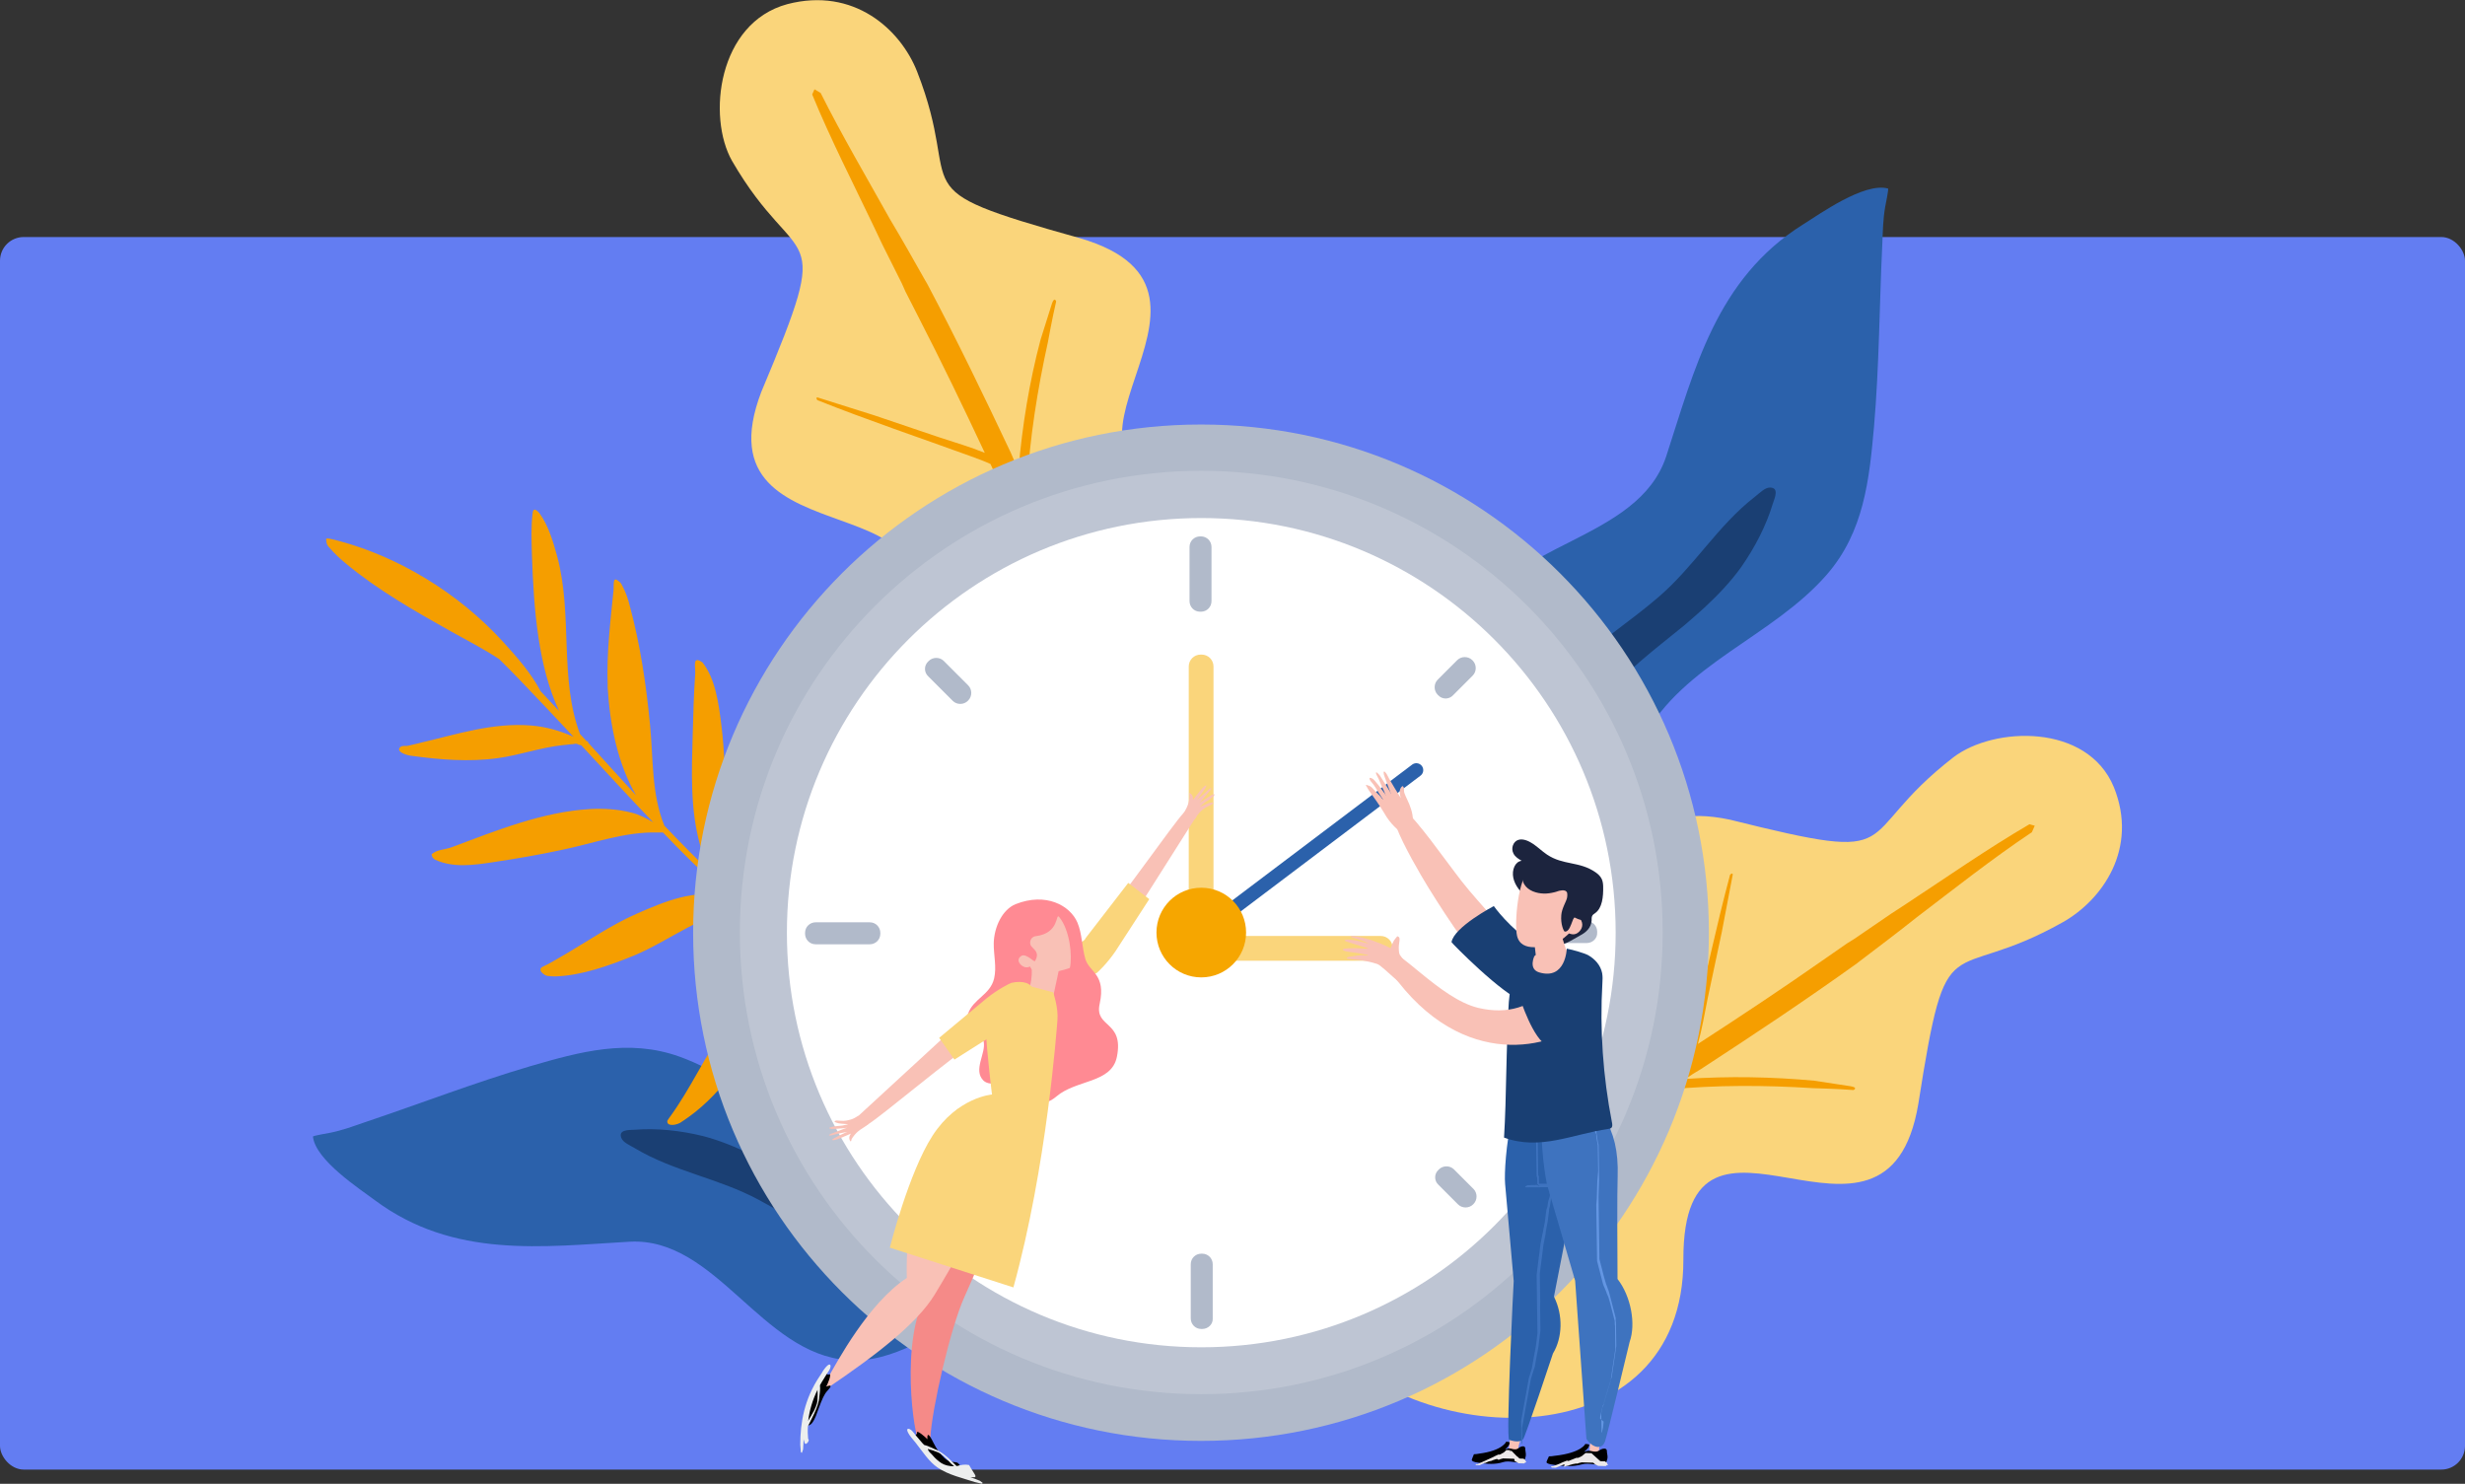 <svg width="520" height="313" viewBox="0 0 520 313" fill="none" xmlns="http://www.w3.org/2000/svg">
<rect x="0" y="0" width="520" height="313" fill="#333333" stroke="none"/>
<rect y="50" width="520" height="260" rx="5" fill="#637DF2"/>
<g clip-path="url(#clip0)">
<path fill-rule="evenodd" clip-rule="evenodd" d="M315.792 206.372C277.337 189.992 244.185 241.557 279.288 282.34C299.953 306.415 355.224 307.533 355.114 265.713C355.004 223.893 398.027 272.565 404.683 232.828C410.871 193.401 410.662 208.325 435.178 194.525C443.506 189.822 451.147 179.002 445.924 166.039C440.322 152.506 420.622 153.254 412.115 159.719C389.867 176.943 403.687 182.56 364.983 172.916C326.567 164.724 354.626 223.323 315.792 206.372Z" fill="#FAD57B"/>
<path fill-rule="evenodd" clip-rule="evenodd" d="M355.544 227.594C356.628 226.841 357.645 226.191 358.831 225.506C369.911 218.284 380.889 210.994 391.761 203.192L392.37 202.713C396.128 199.907 401.24 195.939 401.24 195.939L404.287 193.544C412.243 187.487 420.232 181.158 428.634 175.545L429.237 174.178C428.862 174.076 428.487 173.974 428.111 173.872C419.263 179.042 410.829 184.928 402.257 190.575L398.902 192.766C396.26 194.545 393.787 196.29 391.145 198.07L389.653 198.994C388.027 200.124 386.402 201.253 384.776 202.382C376.037 208.508 367.16 214.394 358.18 220.213C359.043 217.104 359.597 213.79 360.255 210.545C361.242 205.899 362.23 201.252 363.218 196.606C363.218 196.606 364.529 189.671 365.513 184.581C365.513 184.581 365.645 183.932 364.968 184.513C362.018 195.515 359.748 206.379 357.106 217.585C356.775 218.985 356.445 220.386 356.012 221.719C337.579 233.63 319.106 244.926 300.641 257.11C300.336 257.35 300.031 257.589 299.691 257.658C299.922 256.633 300.153 255.608 300.384 254.583L300.416 254.31C302.208 243.276 302.092 232.006 303.817 221.074L303.093 219.709C303.093 219.709 302.313 220.222 302.009 220.462C300.011 231.36 299.752 242.528 297.924 253.391C297.924 253.391 297.671 256.021 297.081 259.164C281.155 269.501 265.126 279.769 248.925 289.628L243.236 293.802C242.46 294.76 242.46 294.76 241.581 295.649L240.747 298.041C240.747 298.041 242.485 298.312 243.303 298.413C243.303 298.413 244.56 298.07 246.09 297.76C248.396 296.493 251.619 294.952 251.619 294.952C270.633 283.279 289.439 271.026 308.142 258.705C312.244 260.988 316.548 262.962 320.749 264.869L325.531 267.014C326.794 267.559 328.433 268.206 328.433 268.206C328.911 268.376 329.389 268.546 329.867 268.716C330.925 269.124 331.984 269.533 333.042 269.941C334.578 270.519 335.364 270.894 335.364 270.894L336.281 270.62C336.281 270.62 336.105 269.766 335.422 269.46C332.824 268.029 329.168 266.189 329.168 266.189C327.801 265.577 326.23 264.827 326.23 264.827C320.698 262.479 315.031 260.335 309.531 257.713C323.625 248.369 337.89 238.991 352.02 229.819C362.09 228.848 372.372 228.902 382.419 229.537C382.419 229.537 387.493 229.667 391.002 229.935C391.002 229.935 392.053 229.456 390.485 229.15C387.281 228.643 382.714 227.966 382.714 227.966C373.959 227.158 364.8 226.966 355.544 227.594Z" fill="#F59E00"/>
<path fill-rule="evenodd" clip-rule="evenodd" d="M187.08 135.967C164.444 172.459 211.87 211.879 258.856 181.699C286.585 163.939 296.266 108.773 253.631 103.815C210.996 98.856 267.246 61.708 227.779 50.233C188.556 39.263 203.733 41.28 193.458 15.078C189.952 6.176 180.107 -2.781 166.09 0.874C151.432 4.839 149.15 24.641 154.424 33.937C168.538 58.284 176.398 45.137 160.588 82.694C146.303 120.138 210.6 99.671 187.08 135.967Z" fill="#FAD57B"/>
<path fill-rule="evenodd" clip-rule="evenodd" d="M214.857 99.055C214.257 97.879 213.751 96.783 213.237 95.513C207.591 83.55 201.859 71.681 195.59 59.857L195.196 59.189C192.918 55.088 189.664 49.491 189.664 49.491L187.694 46.152C182.744 37.282 177.623 28.601 173.117 19.607L171.818 18.838C171.656 19.201 171.494 19.564 171.332 19.927C175.232 29.408 179.926 38.562 184.355 47.824L186.069 51.446C187.474 54.306 188.87 56.992 190.275 59.852L190.986 61.457C191.886 63.221 192.785 64.984 193.685 66.748C198.576 76.236 203.202 85.832 207.743 95.523C204.708 94.283 201.417 93.326 198.212 92.275C193.63 90.724 189.048 89.173 184.467 87.622C184.467 87.622 177.603 85.469 172.568 83.867C172.568 83.867 171.927 83.657 172.415 84.404C183.169 88.69 193.888 92.278 204.899 96.28C206.275 96.78 207.651 97.28 208.942 97.875C218.23 117.765 226.885 137.619 236.447 157.574C236.644 157.908 236.841 158.242 236.858 158.59C235.849 158.235 234.841 157.88 233.832 157.525L233.559 157.459C222.592 154.329 211.09 153.079 200.217 150.028L198.714 150.588C198.714 150.588 199.117 151.43 199.314 151.764C210.11 155.084 221.45 156.697 232.237 159.842C232.237 159.842 234.878 160.414 237.99 161.385C246.137 178.306 254.123 195.59 261.664 212.997L265.039 219.196C265.894 220.089 265.894 220.089 266.665 221.076L268.973 222.2C268.973 222.2 269.518 220.494 269.747 219.688C269.747 219.688 269.592 218.388 269.513 216.82C268.578 214.359 267.506 210.947 267.506 210.947C258.551 190.505 248.972 170.201 239.308 149.992C242.268 146.164 244.945 142.096 247.538 138.123L250.463 133.598C251.213 132.399 252.125 130.837 252.125 130.837C252.372 130.38 252.62 129.922 252.867 129.465C253.447 128.455 254.026 127.445 254.606 126.436C255.433 124.969 255.936 124.228 255.936 124.228L255.798 123.277C255.798 123.277 254.901 123.35 254.483 123.996C252.624 126.422 250.184 129.858 250.184 129.858C249.349 131.151 248.342 132.633 248.342 132.633C245.094 137.885 242.033 143.296 238.511 148.482C231.169 133.245 223.818 117.834 216.655 102.583C217.223 92.388 218.868 82.106 221.068 72.128C221.068 72.128 221.984 67.067 222.8 63.588C222.8 63.588 222.474 62.477 221.92 64.01C220.907 67.154 219.512 71.642 219.512 71.642C217.165 80.495 215.648 89.717 214.857 99.055Z" fill="#F59E00"/>
<path fill-rule="evenodd" clip-rule="evenodd" d="M312.305 222.546C341.581 209.662 334.599 177.861 346.704 155.621C355.13 140.013 373.919 134.364 385.383 121.197C393.211 112.189 394.338 101.157 395.339 89.902C396.432 77.14 396.463 64.356 397.077 51.542C397.183 48.914 397.226 46.263 397.686 43.643C397.725 43.361 398.49 39.782 398.282 39.767C393.252 38.396 383.783 45.222 380.382 47.331C362.011 58.816 357.444 78.045 351.496 96.251C345.546 114.278 318.008 114.215 309.865 131.463C305.475 140.626 309.011 151.241 308.791 161.055C308.633 167.811 305.095 173.9 305.061 180.7C305.087 186.988 307.985 193.053 309.031 199.288C310.384 207.647 309.317 215.621 308.961 223.787" fill="#2B61AB"/>
<path fill-rule="evenodd" clip-rule="evenodd" d="M310.346 222.801C310.66 223.091 310.828 223.209 311.393 223.588C311.497 223.506 311.683 223.395 311.787 223.313C312.284 222.956 312.989 222.436 312.989 222.436C312.989 222.436 313.49 222.614 314.11 221.946C317.974 217.75 321.693 213.562 324.03 208.349L324.05 208.297C326.665 201.288 327.339 193.767 327.888 186.38C327.888 186.38 327.998 184.286 328.069 182.653C328.084 181.889 328.142 181.198 328.157 180.433C328.738 168.792 330.943 157.017 338.247 147.527C342.807 141.563 349.21 136.906 355.214 131.989C355.214 131.989 357.678 129.902 359.582 128.149C362.395 125.535 365.062 122.75 367.268 119.683C370.196 115.51 372.599 110.854 373.981 106.251C373.981 106.251 373.94 106.355 374.002 106.199C374.45 104.877 375.311 102.872 373.394 102.843C372.331 102.821 371.236 103.972 370.2 104.79C362.288 110.925 357.394 119.553 349.672 126.112C344.082 130.88 337.864 135.069 332.232 139.763C322.481 147.852 315.376 159.013 315.137 171.782C314.922 182.309 318.085 193.147 317.788 203.704C317.727 206.763 317.396 209.963 316.502 212.962L316.481 213.014C314.798 216.385 312.404 219.385 309.465 221.955L309.99 222.616C310.199 222.631 310.303 222.727 310.346 222.801Z" fill="#1A3F73"/>
<path fill-rule="evenodd" clip-rule="evenodd" d="M259.503 252.944C237.76 231.235 211.756 248.581 187.64 245.505C170.74 243.409 159.128 228.562 143.35 222.895C132.56 219.03 122.3 221.871 111.885 224.902C100.09 228.376 88.645 232.809 76.971 236.73C74.584 237.553 72.198 238.439 69.694 238.942C69.428 239.005 65.96 239.568 66.019 239.76C66.549 244.741 75.96 250.835 79.034 253.143C95.718 265.58 114.51 262.958 132.869 261.93C151.069 260.966 160.626 285.638 178.895 286.908C188.622 287.641 196.881 280.772 205.735 277.545C211.833 275.329 218.514 276.372 224.607 274.029C230.222 271.812 234.634 267.102 239.846 263.99C246.849 259.863 254.352 258.035 261.781 255.505" fill="#2B61AB"/>
<path fill-rule="evenodd" clip-rule="evenodd" d="M260.358 254.607C260.507 254.224 260.554 254.033 260.696 253.395C260.586 253.331 260.422 253.203 260.312 253.139C259.82 252.818 259.109 252.369 259.109 252.369C259.109 252.369 259.093 251.858 258.279 251.536C253.177 249.541 248.133 247.674 242.656 247.402L242.602 247.401C235.421 247.506 228.459 249.527 221.661 251.613C221.661 251.613 219.75 252.245 218.265 252.751C217.575 253.004 216.938 253.194 216.249 253.447C205.635 256.988 194.334 259.123 183.296 255.897C176.371 253.896 169.971 249.79 163.478 246.131C163.478 246.131 160.751 244.654 158.519 243.562C155.199 241.956 151.777 240.54 148.264 239.636C143.51 238.472 138.507 237.945 133.907 238.314C133.907 238.314 134.014 238.314 133.854 238.314C132.515 238.373 130.422 238.303 131.065 240.028C131.416 240.987 132.828 241.566 133.92 242.208C142.169 247.149 151.595 248.52 160.156 253.143C166.371 256.482 172.289 260.586 178.453 263.989C189.091 269.895 201.553 272.361 213.056 268.12C222.546 264.638 231.135 258.026 240.68 254.609C243.437 253.596 246.414 252.776 249.409 252.53L249.463 252.53C253.065 252.861 256.584 253.957 259.909 255.691L260.316 254.99C260.258 254.862 260.308 254.735 260.358 254.607Z" fill="#1A3F73"/>
<path d="M173.495 203.064C182.628 208.843 192.459 212.901 202.403 214.364L202.789 214.505C204.612 215.459 203.389 215.11 203.389 215.11C202.937 215.203 202.539 215.333 202.539 215.333C192.583 214.141 182.884 210.093 173.632 204.353L173.592 204.526L173.047 204.276C172.953 204.094 172.859 203.911 172.846 203.862C172.26 203.465 171.688 203.118 171.102 202.722C167.681 205.113 165.447 209.464 163.173 213.189C158.042 221.681 152.791 230.212 145.365 235.557C144.609 236.122 143.429 236.879 143.429 236.879C142.248 237.476 140.574 237.54 140.783 236.405L141.18 235.797C141.246 235.722 141.312 235.647 141.339 235.585C145.654 229.651 148.716 222.791 153.044 216.586C156.802 211.153 161.319 206.433 166.706 203.457C167.767 202.899 168.882 202.377 169.997 202.014C165.523 198.988 161.168 195.604 156.919 191.972L156.852 192.047C156.494 192.163 156.48 192.114 156.308 192.117C148.309 192.369 141.536 198.355 133.626 201.617C128.277 203.781 122.662 205.765 117.294 205.962C116.523 205.999 115.353 205.846 115.353 205.846C115.247 205.774 115.154 205.751 115.007 205.692C114.954 205.656 114.861 205.633 114.794 205.548C114.741 205.512 114.688 205.476 114.634 205.44C114.088 205.031 113.488 204.266 114.749 203.803C115.532 203.495 117.801 202.118 119.711 201.018C124.487 198.187 129.168 195.013 134.238 192.78C140.236 190.138 146.58 187.491 152.964 189.097C153.296 189.202 153.668 189.295 154.001 189.4C150.084 185.873 146.299 182.197 142.634 178.482C141.675 177.514 140.755 176.533 139.848 175.601C139.769 175.626 140.154 175.608 138.679 175.607C131.862 175.422 125.331 177.863 118.478 179.289C113.644 180.326 108.797 181.154 103.922 181.885C99.884 182.503 95.62 183.088 91.855 181.378C91.509 181.224 91.228 180.835 91.228 180.835C91.027 180.101 90.868 180.312 91.452 179.91C92.393 179.23 93.908 179.218 95.288 178.717C104.885 175.119 114.535 171.239 124.526 170.66C127.436 170.514 130.346 170.689 133.192 171.417C134.814 171.797 136.292 172.597 137.782 173.446C132.678 168.118 127.665 162.654 122.613 157.204C122.387 157.17 122.201 157.124 122.201 157.124C121.349 156.708 121.323 156.929 121.111 156.945C120.34 156.982 119.211 157.135 119.211 157.135C119.078 157.125 118.919 157.177 118.746 157.18C114.15 157.66 109.65 159.281 105.054 159.921C98.997 160.769 92.697 160.255 86.608 159.407C85.478 159.241 83.496 158.498 84.424 157.61C84.874 157.197 85.752 157.392 85.911 157.341C86.934 157.115 87.916 156.903 88.925 156.628C96.468 154.871 103.902 152.403 111.97 153.035C115.027 153.269 118.073 154.093 121 155.435C117.134 151.305 113.269 147.175 109.39 143.155C108.057 141.775 106.671 140.359 105.312 139.041C102.023 136.857 98.55 135.105 95.116 133.181C87.476 128.891 79.716 124.479 72.976 118.884C71.737 117.846 70.711 116.953 69.244 115.243C68.938 114.916 68.856 114.303 68.856 114.303C69.001 113.723 67.79 113.103 71.726 114.17C83.629 117.396 96.433 124.702 106.258 135.534C109.125 138.709 112.004 141.933 114.075 145.846C115.368 147.239 116.648 148.583 117.941 149.976C113.528 140.531 112.603 128.621 112.211 117.071C112.136 114.109 111.994 111.062 112.371 108.167C112.579 106.553 113.913 108.413 113.913 108.413C115.688 110.929 116.64 114.085 117.527 117.317C120.872 129.668 117.934 143.153 122.354 154.835C122.794 155.332 123.273 155.816 123.713 156.313C124.086 156.405 124.245 156.513 124.033 156.529L124.007 156.591C127.419 160.335 130.792 164.092 134.191 167.787C130.332 161.148 128.647 152.951 128.185 144.942C128.185 144.783 128.185 144.783 128.197 144.672C127.925 137.828 128.769 131.102 129.441 124.378C129.517 123.394 129.22 121.517 130.405 122.519C131.098 122.987 131.085 123.258 131.325 123.659C132.034 124.976 132.503 126.37 132.866 127.852C135.029 135.894 136.288 144.123 137.125 152.863C137.836 160.044 137.393 167.44 140.15 174.17C143.442 177.633 146.801 181.021 150.159 184.249C149.705 183.384 148.381 180.614 147.683 178.228C145.575 170.701 145.91 162.594 146.127 155.005C146.247 150.7 146.354 146.346 146.661 142.087C146.737 140.783 146.119 138.69 147.61 139.379L148.182 139.727C150.889 143.113 151.622 148.314 152.221 153.345C153.393 163.149 152.797 172.994 154.287 182.695C154.666 185.185 155.272 187.708 156.328 189.977C160.405 193.612 164.627 196.986 168.942 200.064C168.995 200.1 169.101 200.172 169.155 200.208C165.645 195.323 164.03 188.169 163.4 181.761C162.498 173.096 162.34 164.456 161.756 155.847C161.701 155.012 161.592 153.981 161.592 153.981C161.868 153.091 162.202 153.676 162.429 154.029C162.669 154.431 162.723 154.467 162.723 154.467C164.275 158.388 165.589 162.387 166.731 166.549C169.095 175.326 170.809 184.261 171.686 193.307C172.121 196.632 172.436 199.996 173.495 203.064ZM162.882 154.575C162.869 154.526 162.882 154.575 162.882 154.575V154.575Z" fill="#F59E00"/>
<path d="M360.495 196.748C360.495 255.957 312.532 303.946 253.356 303.946C194.18 303.946 146.217 255.957 146.217 196.748C146.217 137.539 194.18 89.549 253.356 89.549C312.532 89.549 360.495 137.539 360.495 196.748Z" fill="#B1BACA"/>
<g opacity="0.55">
<g opacity="0.55">
<path opacity="0.55" d="M350.749 196.704C350.749 250.509 307.189 294.093 253.414 294.093C199.639 294.093 156.079 250.509 156.079 196.704C156.079 142.899 199.639 99.314 253.414 99.314C307.189 99.314 350.749 142.899 350.749 196.704Z" fill="white"/>
</g>
</g>
<path d="M340.829 196.74C340.829 245.023 301.672 284.202 253.415 284.202C205.159 284.202 166.001 245.023 166.001 196.74C166.001 148.457 205.159 109.278 253.415 109.278C301.672 109.278 340.829 148.398 340.829 196.74Z" fill="white"/>
<path d="M253.596 280.339H253.424C252.137 280.339 251.193 279.309 251.193 278.106V266.686C251.193 265.397 252.223 264.453 253.424 264.453H253.596C254.883 264.453 255.827 265.483 255.827 266.686V278.106C255.913 279.309 254.883 280.339 253.596 280.339ZM196.18 254.32L196.094 254.234C195.236 253.376 195.236 251.916 196.094 251.057L201.243 245.905C202.102 245.046 203.561 245.046 204.419 245.905L204.505 245.991C205.363 246.849 205.363 248.309 204.505 249.168L199.355 254.32C198.497 255.265 197.038 255.265 196.18 254.32ZM303.459 246.763L303.545 246.678C304.403 245.819 305.862 245.819 306.72 246.678L310.84 250.799C311.698 251.658 311.698 253.118 310.84 253.977L310.754 254.062C309.896 254.921 308.437 254.921 307.579 254.062L303.459 249.941C302.515 249.082 302.515 247.622 303.459 246.763ZM183.478 199.191H172.063C170.776 199.191 169.832 198.16 169.832 196.958V196.786C169.832 195.498 170.862 194.554 172.063 194.554H183.478C184.765 194.554 185.709 195.584 185.709 196.786V196.958C185.709 198.246 184.679 199.191 183.478 199.191ZM334.699 198.933H323.284C321.997 198.933 321.053 197.903 321.053 196.701V196.529C321.053 195.241 322.083 194.296 323.284 194.296H334.699C335.986 194.296 336.93 195.327 336.93 196.529V196.701C337.016 197.903 335.986 198.933 334.699 198.933ZM195.837 139.51L195.922 139.425C196.781 138.566 198.24 138.566 199.098 139.425L204.247 144.577C205.105 145.436 205.105 146.895 204.247 147.754L204.161 147.84C203.303 148.699 201.844 148.699 200.986 147.84L195.837 142.688C194.892 141.829 194.892 140.369 195.837 139.51ZM303.373 146.638L303.287 146.552C302.429 145.693 302.429 144.233 303.287 143.375L307.407 139.253C308.265 138.394 309.724 138.394 310.582 139.253L310.668 139.339C311.526 140.197 311.526 141.657 310.668 142.516L306.549 146.638C305.69 147.582 304.231 147.582 303.373 146.638ZM253.338 129.034H253.167C251.879 129.034 250.935 128.004 250.935 126.802V115.381C250.935 114.093 251.965 113.148 253.167 113.148H253.338C254.626 113.148 255.57 114.179 255.57 115.381V126.802C255.57 128.004 254.626 129.034 253.338 129.034Z" fill="#B1BACA"/>
<path d="M253.469 198.052H253.293C251.884 198.052 250.769 196.936 250.769 195.527V140.606C250.769 139.196 251.884 138.08 253.293 138.08H253.469C254.878 138.08 255.993 139.196 255.993 140.606V195.585C255.993 196.936 254.819 198.052 253.469 198.052Z" fill="#FAD57B"/>
<path d="M250.749 200.138V199.962C250.749 198.553 251.864 197.436 253.273 197.436H291.256C292.665 197.436 293.781 198.553 293.781 199.962V200.138C293.781 201.548 292.665 202.664 291.256 202.664H253.273C251.864 202.605 250.749 201.489 250.749 200.138Z" fill="#FAD57B"/>
<path d="M298.78 162.454L253.717 196.475" stroke="#2B61AB" stroke-width="2.92" stroke-miterlimit="10" stroke-linecap="round"/>
<path d="M262.866 196.717C262.866 201.945 258.639 206.174 253.414 206.174C248.19 206.174 243.963 201.945 243.963 196.717C243.963 191.489 248.19 187.26 253.414 187.26C258.639 187.26 262.866 191.489 262.866 196.717Z" fill="#F6A600"/>
<path fill-rule="evenodd" clip-rule="evenodd" d="M249.38 172.371C249.36 172.159 250.192 170.621 250.303 170.439C250.708 169.564 250.798 169.17 250.926 168.301C251.04 167.497 250.798 167.65 250.873 167.321C250.887 167.255 251.15 167.315 251.419 167.652C251.84 168.232 251.574 168.793 251.654 168.742C252.227 168.044 254.146 165.371 254.481 165.723C254.648 165.899 252.472 168.79 252.487 168.724C252.744 168.506 254.269 167.264 254.812 166.697C255.34 166.195 255.472 166.225 255.537 166.24C255.603 166.255 255.478 166.502 255.287 166.735C254.743 167.303 253.185 169.298 252.944 169.45C252.863 169.501 254.842 168.085 255.618 167.709C256.152 167.485 256.576 167.443 255.806 168.097C255.278 168.599 254.648 168.939 254.069 169.36C253.812 169.578 253.379 169.964 253.123 170.182C253.027 170.298 254.433 169.581 254.952 169.423C255.245 169.351 255.537 169.28 255.815 169.274C255.961 169.238 255.886 169.566 255.645 169.719C255.096 170.008 254.349 170.253 253.836 170.689C253.323 171.125 252.744 171.546 252.132 172.72C251.831 173.135 249.38 172.371 249.38 172.371Z" fill="#F9C1B6"/>
<path fill-rule="evenodd" clip-rule="evenodd" d="M232.325 194.177C228.76 197.821 229.657 208.532 237.521 195.647L252.349 172.258C252.349 172.258 252.086 169.017 249.685 171.478C247.318 174.004 235.903 190.48 232.325 194.177Z" fill="#F9C1B6"/>
<path fill-rule="evenodd" clip-rule="evenodd" d="M225.847 199.552C224.404 199.903 229.165 206.544 231.308 205.28C231.602 205.089 233.638 203.142 235.342 200.618L242.44 189.669L238.007 186.239L228.976 197.94C229.014 197.999 228.682 198.84 225.847 199.552Z" fill="#FAD57B"/>
<path fill-rule="evenodd" clip-rule="evenodd" d="M214.279 190.711C211.446 191.835 209.708 195.56 209.633 198.974C209.598 201.467 210.283 203.955 209.711 206.412C208.881 209.889 205.3 210.669 204.212 213.847C203.68 215.382 203.896 217.922 205.363 218.921C205.814 219.228 207.414 219.285 207.508 219.721C208.045 222.191 205.202 225.7 207.469 227.945C208.199 228.648 209.671 228.784 210.515 228.245C210.597 228.176 211.54 227.21 211.551 227.259C212.243 227.564 212.911 229.092 213.472 229.68C215.287 231.617 218.046 233.248 220.677 232.523C221.493 232.294 222.21 231.834 222.86 231.287C227.077 227.681 234.478 228.554 235.612 222.931C237.161 215.241 230.833 216.873 231.98 211.755C233.355 205.471 229.818 205.126 228.967 202.319C228.236 199.842 228.289 196.99 227.294 194.621C225.727 190.956 220.612 188.216 214.279 190.711Z" fill="#FF8A93"/>
<path fill-rule="evenodd" clip-rule="evenodd" d="M210.821 234.107C210.821 234.107 213.653 238.242 213.29 242.525C212.281 254.037 206.381 266.995 203.421 273.64C200.464 280.231 196.557 297.33 196.264 303.294C196.264 303.294 194.889 306.735 193.669 303.7C192.449 300.666 189.669 279.428 196.871 270.964C196.871 270.964 191.615 245.22 203.489 235.241C206.312 232.836 210.821 234.107 210.821 234.107Z" fill="#F58A88"/>
<path fill-rule="evenodd" clip-rule="evenodd" d="M220.1 205.501C217.862 205.583 217.299 203.871 217.299 203.871C217.299 203.871 216.181 204.575 215.121 203.253C214.498 202.398 215.118 201.852 215.491 201.617C216.546 201.07 218.167 203.091 218.353 202.701C219.344 200.986 218.223 200.366 217.6 199.666C217.039 199.045 217.284 197.643 218.465 197.485C223.624 196.851 222.619 192.493 223.43 193.425C225.736 196.223 226.247 201.828 225.693 204.165C225.755 204.243 221.53 205.42 220.1 205.501Z" fill="#F9C1B6"/>
<path fill-rule="evenodd" clip-rule="evenodd" d="M183.221 237.05C183.138 237.246 181.669 238.194 181.485 238.301C180.709 238.873 180.441 239.176 179.912 239.876C179.427 240.526 179.712 240.509 179.489 240.761C179.444 240.812 179.243 240.633 179.169 240.208C179.078 239.498 179.58 239.133 179.485 239.139C178.647 239.476 175.681 240.898 175.557 240.428C175.495 240.193 178.791 238.704 178.746 238.754C178.416 238.822 176.482 239.179 175.734 239.415C175.029 239.601 174.929 239.512 174.878 239.467C174.828 239.423 175.057 239.266 175.336 239.153C176.085 238.917 178.409 237.916 178.694 237.898C178.789 237.893 176.374 238.183 175.512 238.14C174.936 238.08 174.545 237.913 175.534 237.709C176.238 237.523 176.954 237.527 177.664 237.436C177.993 237.368 178.558 237.238 178.888 237.171C179.027 237.114 177.45 237.067 176.919 236.957C176.628 236.879 176.337 236.801 176.091 236.673C175.945 236.634 176.168 236.382 176.453 236.364C177.074 236.374 177.846 236.518 178.506 236.383C179.165 236.247 179.875 236.156 180.975 235.421C181.483 235.151 183.221 237.05 183.221 237.05Z" fill="#F9C1B6"/>
<path fill-rule="evenodd" clip-rule="evenodd" d="M221.04 217.707C220.766 215.395 219.052 210.88 214.613 209.935C212.249 209.453 208.718 223.264 209.885 231.304C210.397 234.792 213.072 238.413 214.745 235.318C216.502 232.203 221.337 219.969 221.04 217.707Z" fill="#F9C1B6"/>
<path fill-rule="evenodd" clip-rule="evenodd" d="M217.546 202.942C217.546 202.942 218.248 207.683 216.257 209.921C214.646 211.844 221.127 212.903 221.986 211.114L223.36 204.674C223.36 204.674 222.649 203.053 217.546 202.942Z" fill="#F9C1B6"/>
<path fill-rule="evenodd" clip-rule="evenodd" d="M216.172 228.699L215.847 233.105C215.847 233.105 212.879 242.044 209.558 245.032C206.16 248.037 205.864 247.983 205.861 245.676C205.859 243.369 206.913 237.379 201.762 234.146C201.762 234.146 205.419 232.094 208.505 231.791C210.356 231.57 209.94 224.985 209.94 224.985L216.172 228.699Z" fill="#F9C1B6"/>
<path fill-rule="evenodd" clip-rule="evenodd" d="M209.294 237.608C209.294 237.608 211.571 243.22 210.652 247.432C209.733 251.643 200.933 266.92 197.156 273.116C193.39 279.256 184.85 285.843 174.481 292.853C174.481 292.853 173.013 293.637 174.573 290.815C176.529 287.388 183.108 274.969 191.296 269.567C191.296 269.567 190.098 243.316 202.802 235.015C205.869 233.074 209.294 237.608 209.294 237.608Z" fill="#F9C1B6"/>
<path fill-rule="evenodd" clip-rule="evenodd" d="M195.638 303.599C195.63 303.302 195.502 301.714 196.53 303.593C197.032 304.506 197.538 305.896 199.242 307.576C200.335 308.665 201.764 308.249 202.119 308.654C202.588 309.215 202.591 309.035 202.412 309.67C201.945 309.766 201.453 309.809 200.975 309.788C199.966 309.818 199.013 309.596 198.155 309.116C196.58 308.187 192.944 303.858 192.717 303.546C193.061 302.339 193.558 302.774 193.453 302.078C193.626 301.803 195.13 303.046 195.638 303.599Z" fill="black"/>
<path d="M194.936 304.791C194.735 304.565 194.492 304.338 194.273 304.055C193.549 303.263 192.59 302.02 192.53 301.964C191.81 301.06 190.079 300.859 193.092 304.255C194.691 306.288 195.955 308.315 197.793 309.575C200.161 311.178 203.112 311.792 205.594 312.619L207.13 312.982L207.324 312.819L206.713 312.362C206.033 312.071 205.372 311.836 204.711 311.6L205.59 311.618C205.845 311.511 205.849 311.4 205.634 311.007C205.217 310.387 204.43 309.036 204.43 309.036C203.579 308.853 202.756 309.004 201.804 309.263C201.095 308.638 199.169 306.376 197.144 305.669C197.144 305.669 196.095 305.148 195.537 304.97C195.35 304.911 195.122 304.851 194.936 304.791ZM201.279 309.309C200.191 309.288 199.381 309.105 198.602 308.645C197.908 308.186 197.259 307.618 196.698 306.939C196.338 306.487 195.905 306.312 195.721 305.641C196.447 305.822 197.108 306.057 197.83 306.349C198.696 306.7 199.36 307.436 199.644 307.664C200.149 308.174 200.327 308.456 200.63 308.74C200.812 308.91 201.017 309.026 201.279 309.309ZM196.459 305.488L195.924 305.256C195.863 305.199 196.543 305.49 196.459 305.488Z" fill="#ECEEEE"/>
<path fill-rule="evenodd" clip-rule="evenodd" d="M174.295 292.492C174.576 292.393 176.046 291.782 174.575 293.34C173.862 294.099 173.459 295.047 172.637 297.272C172.347 298.064 171.973 299.3 171.319 300.162C170.891 300.712 170.38 300.76 169.912 300.767C170.395 295.224 173.066 290.095 173.406 289.626C174.66 289.582 174.399 290.189 175.028 289.875C175.382 290.024 174.664 291.839 174.295 292.492Z" fill="black"/>
<path d="M172.978 292.208C173.131 291.947 173.272 291.646 173.473 291.35C174.004 290.416 174.889 289.121 174.925 289.046C175.562 288.082 175.22 286.373 172.92 290.288C169.637 295.177 168.818 300.152 168.819 304.764L168.947 306.338L169.162 306.473L169.408 305.751C169.475 305.014 169.495 304.312 169.515 303.61L169.77 304.452C169.95 304.662 170.057 304.631 170.364 304.305C170.825 303.718 170.479 303.533 170.479 303.533C170.391 302.666 170.363 301.803 170.429 300.871C170.805 300.003 172.776 296.725 172.836 294.619C172.836 294.619 173.008 293.461 173.005 292.874C172.98 292.599 172.979 292.403 172.978 292.208ZM170.495 299.743C170.733 297.652 171.376 295.359 172.459 293.181C172.511 293.928 172.491 294.63 172.435 295.407C172.369 296.34 171.874 297.198 171.745 297.539C171.415 298.177 171.202 298.433 171.025 298.809C170.824 299.105 170.636 299.442 170.495 299.743ZM172.772 293.832L172.829 293.251C172.829 293.251 172.749 293.948 172.772 293.832Z" fill="#ECEEEE"/>
<path fill-rule="evenodd" clip-rule="evenodd" d="M213.78 271.571L187.708 263.187C187.708 263.187 191.707 247.318 196.714 239.575C201.975 231.429 209.264 230.878 209.264 230.878C209.264 230.878 208.161 222.106 207.937 216.818C207.841 214.235 213.255 208.114 217.26 208.027L222.177 209.323C222.177 209.323 223.32 212.635 223.065 215.26C222.902 217.163 220.838 246.077 213.78 271.571Z" fill="#FAD57B"/>
<path fill-rule="evenodd" clip-rule="evenodd" d="M212.713 211.054C212.713 211.054 211.898 206.702 200.996 217.062L180.625 235.811C180.625 235.811 180.041 239.009 182.997 237.255C185.98 235.452 201.267 222.496 205.653 219.901C210.022 217.233 214.431 214.902 212.713 211.054Z" fill="#F9C1B6"/>
<path fill-rule="evenodd" clip-rule="evenodd" d="M217.917 208.845C217.653 207.39 215.774 206.79 213.376 207.319C213.039 207.414 210.518 208.669 208.144 210.574L198.123 218.926L201.343 223.517L212.798 216.255C212.798 216.255 218.468 211.711 217.917 208.845Z" fill="#FAD57B"/>
<path fill-rule="evenodd" clip-rule="evenodd" d="M320.176 201.559C318.57 196.798 312.377 191.084 308.366 185.919C304.355 180.753 299.081 173.079 296.046 170.623C293.942 168.924 293.075 170.383 294.556 174.403C295.982 178.244 299.697 184.585 301.298 187.189C305.347 193.685 312.141 204.434 316.115 205.197C317.902 205.53 320.176 201.559 320.176 201.559Z" fill="#F9C1B6"/>
<path fill-rule="evenodd" clip-rule="evenodd" d="M296.184 166.783C296.103 167.939 298.652 170.699 297.948 174.548C297.937 174.692 296.912 176.152 295.755 175.611C295.071 175.291 293.324 173.876 291.973 171.454C291.15 170.024 289.589 167.876 288.872 166.869C288.672 166.626 288.482 166.239 288.313 165.936C288.261 165.911 288.113 165.693 288.176 165.573C288.207 165.513 288.47 165.636 288.523 165.661C288.87 165.749 289.185 165.896 289.438 166.164C289.944 166.699 290.47 167.318 291.007 167.793C291.186 167.952 291.334 168.17 291.482 168.388C291.555 168.498 291.787 168.681 291.787 168.681C291.787 168.681 291.618 168.378 291.492 168.244C291.27 167.917 291.028 167.505 290.806 167.177C290.342 166.438 289.909 165.638 289.33 164.994C289.203 164.86 288.803 164.374 288.928 164.135C288.991 164.015 289.201 164.113 289.254 164.138C289.601 164.226 289.854 164.493 290.054 164.736C290.633 165.38 291.129 166.06 291.624 166.739C291.772 166.957 291.972 167.2 292.12 167.419C292.162 167.588 292.363 167.831 292.363 167.831C292.363 167.831 292.289 167.722 292.268 167.637C292.194 167.528 292.12 167.419 292.13 167.274C291.993 166.911 291.802 166.524 291.612 166.137C291.232 165.362 290.967 164.492 290.556 163.777C290.482 163.668 290.218 163.171 290.26 162.967C290.322 162.847 290.554 163.03 290.554 163.03C290.807 163.297 291.038 163.48 291.207 163.783C291.671 164.523 293.116 166.766 293.232 167.044C293.275 167.213 293.444 167.516 293.444 167.516C293.444 167.516 293.38 167.262 293.306 167.153C293.211 166.959 292.418 164.723 292.143 163.997C292.048 163.803 291.688 162.74 292.013 162.743C292.15 162.732 292.266 163.01 292.371 163.059C292.645 163.411 292.804 163.859 293.047 164.271C293.701 165.398 294.745 167.155 295.505 168.331C295.356 167.739 294.923 166.566 295.845 165.804C295.919 165.913 296.223 165.832 296.184 166.783Z" fill="#F9C1B6"/>
<path fill-rule="evenodd" clip-rule="evenodd" d="M315.125 191.129C315.125 191.129 318.236 195.65 324.101 199.601C326.539 201.256 324.275 212.241 321.514 211.353C317.033 209.959 306.123 198.801 306.202 198.743C306.716 195.541 315.125 191.129 315.125 191.129Z" fill="#193F73"/>
<path d="M336.2 225.865C336.2 225.865 335.978 212.448 336.022 211.471C336.246 207.702 336.318 204.349 334.402 202.844C333.346 202.014 332.072 200.897 330.438 200.287C329.562 199.978 325.711 200.243 323.664 201.669C322.297 202.629 321.39 206.77 321.008 209.529C320.51 212.994 320.74 222.45 320.74 222.45C322.254 226.058 334.225 228.181 336.2 225.865Z" fill="#F9C1B6"/>
<path fill-rule="evenodd" clip-rule="evenodd" d="M321.12 300.949C321.313 302.095 320.781 303.645 320.446 304.711C320.211 305.487 320.349 306.338 320.021 307.078C319.594 308.077 318.743 307.107 318.507 306.481C318.152 305.623 318.43 304.295 318.574 303.419C318.755 302.25 318.444 300.807 318.904 299.712C319.395 298.585 320.538 299.042 320.858 300.094" fill="#F9C1B6"/>
<path fill-rule="evenodd" clip-rule="evenodd" d="M338.126 301.644C338.322 302.666 337.794 304.045 337.462 304.994C337.229 305.685 337.368 306.444 337.042 307.102C336.618 307.99 335.764 307.124 335.527 306.565C335.17 305.8 335.445 304.617 335.586 303.837C335.765 302.796 335.45 301.51 335.907 300.535C336.396 299.533 337.54 299.943 337.863 300.882" fill="#F9C1B6"/>
<path fill-rule="evenodd" clip-rule="evenodd" d="M334.44 304.576C334.44 304.576 333.652 306.479 327.915 307.1C327.499 307.159 327.166 307.221 326.752 307.209C326.577 307.632 326.319 308.053 326.227 308.478C326.549 308.915 327.544 308.944 328.039 309.03C329.941 309.298 331.846 309.424 333.683 308.906C335.268 308.452 337.075 309.288 338.66 308.906C338.835 308.483 339.01 308.06 339.102 307.634C339.197 307.066 338.959 306.56 338.972 305.99C338.901 305.417 338.152 305.538 337.733 305.74C337.397 305.945 337.143 306.151 336.727 306.211C336.146 306.265 335.736 306.04 335.155 306.023C334.824 306.014 334.489 306.147 334.154 306.28C334.494 305.933 334.999 305.591 335.174 305.167C335.176 305.096 335.265 304.813 335.266 304.742C335.103 304.595 334.687 304.654 334.44 304.576Z" fill="black"/>
<path fill-rule="evenodd" clip-rule="evenodd" d="M335.145 306.522L335.228 306.525L335.31 306.527L335.393 306.53L335.476 306.532L335.559 306.534L335.642 306.537L335.725 306.539L335.806 306.613L335.888 306.686L335.969 306.76L336.05 306.834L336.132 306.907L336.213 306.981L336.294 307.055L336.376 307.128L336.457 307.202L336.538 307.276L336.62 307.349L336.701 307.423L336.782 307.497L336.864 307.57L336.945 307.644L337.027 307.718L337.189 307.865L337.352 308.012L337.515 308.16L337.679 308.236L337.762 308.238L337.845 308.241L337.928 308.243L338.01 308.245L338.093 308.248L338.176 308.25L338.259 308.252L338.342 308.255L338.425 308.257L338.508 308.26L338.591 308.262L338.672 308.336L338.753 308.409L338.918 308.485L338.999 308.559L339.076 308.846L339.159 308.849L339.238 308.994L339.071 309.06L338.988 309.058L338.735 309.265L338.652 309.262L338.486 309.258L338.32 309.253L338.155 309.248L338.072 309.246L337.989 309.243L337.906 309.241L337.823 309.239L337.74 309.236L337.657 309.234L337.574 309.231L337.491 309.229L337.408 309.227L337.326 309.224L337.243 309.222L337.16 309.22L336.996 309.144L336.831 309.067L336.667 308.991L336.503 308.915L336.421 308.842L336.34 308.768L336.259 308.694L336.177 308.621L336.096 308.547L336.013 308.545L335.93 308.542L335.847 308.54L335.765 308.538L335.682 308.535L335.599 308.533L335.516 308.53L335.433 308.528L335.35 308.526L335.267 308.523L335.184 308.521L335.101 308.519L335.018 308.516L334.936 308.514L334.853 308.511L334.77 308.509L334.687 308.507L334.604 308.504L334.521 308.502L334.438 308.5L334.355 308.497L334.272 308.495L334.189 308.492L334.107 308.49L334.024 308.488L333.941 308.485L333.858 308.483L333.775 308.481L333.692 308.478L333.609 308.476L333.442 308.542L333.109 308.604L332.941 308.671L332.774 308.737L332.691 308.735L332.608 308.732L332.525 308.73L332.442 308.728L332.109 308.79L331.776 308.851L331.108 309.046L330.774 309.179L330.441 309.241L330.273 309.308L330.106 309.374L329.939 309.441L330.034 308.873L329.866 308.939L329.699 309.006L329.532 309.072L329.364 309.139L329.197 309.205L329.03 309.272L328.862 309.339L328.695 309.405L328.528 309.472L328.36 309.538L328.193 309.605L328.027 309.6L327.861 309.595L327.696 309.59L327.53 309.586L327.364 309.581L327.201 309.434L327.287 309.293L327.453 309.298L327.619 309.303L327.786 309.236L327.954 309.17L328.121 309.103L328.288 309.037L328.456 308.97L328.623 308.904L328.79 308.837L328.958 308.771L329.125 308.704L329.292 308.638L329.377 308.569L329.544 308.502L329.712 308.436L329.879 308.369L330.046 308.302L330.214 308.236L330.381 308.169L330.548 308.103L330.878 308.184L331.213 308.051L331.882 307.784L332.217 307.651L332.552 307.518L332.635 307.521L332.717 307.523L332.8 307.525L332.883 307.528L333.051 307.461L333.218 307.395L333.47 307.259L333.637 307.193L333.722 307.124L333.806 307.055L333.89 306.986L333.975 306.917L334.059 306.848L334.144 306.779L334.228 306.71L334.313 306.641L334.397 306.572L334.482 306.503L334.564 306.506L334.647 306.508L334.73 306.511L334.813 306.513L334.896 306.515L334.979 306.518L335.062 306.52L335.145 306.522L335.228 306.525L335.31 306.527L335.393 306.53L335.145 306.522Z" fill="#ECE8E9"/>
<path fill-rule="evenodd" clip-rule="evenodd" d="M317.748 304.099C317.748 304.099 317.045 306.005 311.963 306.644C311.594 306.705 311.299 306.768 310.932 306.757C310.776 307.181 310.547 307.602 310.464 308.028C310.748 308.464 311.629 308.489 312.068 308.573C313.752 308.835 315.438 308.955 317.066 308.431C318.471 307.972 320.069 308.802 321.473 308.414C321.629 307.991 321.785 307.567 321.868 307.142C321.954 306.573 321.745 306.068 321.757 305.498C321.696 304.925 321.032 305.049 320.661 305.252C320.362 305.458 320.137 305.665 319.769 305.726C319.253 305.783 318.891 305.558 318.377 305.543C318.084 305.535 317.787 305.669 317.49 305.803C317.791 305.455 318.24 305.111 318.396 304.688C318.397 304.617 318.477 304.334 318.479 304.262C318.261 304.113 317.893 304.174 317.748 304.099Z" fill="black"/>
<path fill-rule="evenodd" clip-rule="evenodd" d="M318.366 306.043L318.44 306.045L318.513 306.047L318.586 306.049L318.66 306.051L318.733 306.053L318.807 306.056L318.88 306.058L318.952 306.131L319.024 306.204L319.096 306.278L319.167 306.351L319.239 306.425L319.311 306.498L319.383 306.571L319.455 306.645L319.527 306.718L319.599 306.792L319.67 306.865L319.742 306.938L319.814 307.012L319.886 307.085L319.958 307.159L320.03 307.232L320.175 307.307L320.319 307.454L320.462 307.601L320.608 307.676L320.681 307.679L320.754 307.681L320.828 307.683L320.901 307.685L320.975 307.687L321.048 307.689L321.121 307.691L321.195 307.693L321.268 307.695L321.342 307.698L321.415 307.7L321.487 307.773L321.559 307.846L321.704 307.922L321.776 307.995L321.843 308.283L321.917 308.285L321.987 308.429L321.838 308.496L321.765 308.494L321.54 308.702L321.467 308.7L321.32 308.696L321.173 308.691L321.026 308.687L320.953 308.685L320.88 308.683L320.806 308.681L320.733 308.679L320.659 308.677L320.586 308.675L320.513 308.672L320.439 308.67L320.366 308.668L320.292 308.666L320.22 308.593L320.149 308.519L320.003 308.444L319.858 308.368L319.713 308.293L319.568 308.217L319.496 308.144L319.502 307.859L319.43 307.785L319.358 307.712L319.285 307.71L319.211 307.708L319.138 307.706L319.065 307.704L318.991 307.702L318.918 307.699L318.844 307.697L318.771 307.695L318.698 307.693L318.624 307.691L318.551 307.689L318.477 307.687L318.404 307.685L318.331 307.683L318.257 307.68L318.184 307.678L318.11 307.676L318.037 307.674L317.963 307.672L317.89 307.67L317.817 307.668L317.743 307.666L317.67 307.664L317.596 307.662L317.523 307.659L317.45 307.657L317.376 307.655L317.303 307.653L317.229 307.651L317.156 307.649L317.083 307.647L317.009 307.645L316.861 307.712L316.566 307.775L316.417 307.842L316.269 307.909L316.196 307.907L316.122 307.905L316.049 307.903L315.975 307.9L315.832 307.754L315.536 307.817L314.945 308.014L314.648 308.148L314.353 308.211L314.057 308.274L313.909 308.341L313.761 308.408L313.612 308.475L313.464 308.542L313.316 308.609L313.242 308.607L313.169 308.605L313.02 308.672L312.872 308.739L312.724 308.806L312.575 308.873L312.427 308.94L312.279 309.007L312.13 309.074L311.984 309.07L311.837 309.066L311.69 309.062L311.543 309.057L311.396 309.053L311.251 308.978L311.401 308.839L311.548 308.844L311.695 308.848L311.843 308.781L311.991 308.714L312.14 308.647L312.288 308.579L312.436 308.512L312.585 308.445L312.733 308.378L312.881 308.311L313.03 308.244L313.178 308.177L313.252 308.179L313.327 308.11L313.475 308.043L313.623 307.976L313.772 307.909L313.92 307.842L314.068 307.774L314.365 307.64L314.662 307.506L314.958 307.372L315.479 307.102L315.775 306.967L316.072 306.833L316.145 306.835L316.219 306.837L316.292 306.839L316.366 306.842L316.514 306.775L316.662 306.707L316.886 306.571L317.034 306.504L317.109 306.435L317.182 306.437L317.257 306.368L317.332 306.299L317.407 306.229L317.482 306.16L317.557 306.091L317.632 306.022L317.707 305.953L317.782 305.883L317.855 305.886L317.929 305.888L318.002 305.89L318.076 305.892L318.149 305.894L318.222 305.896L318.296 305.898L318.369 305.9L318.443 305.902L318.516 305.905L318.589 305.907L318.663 305.909L318.366 306.043Z" fill="#ECE8E9"/>
<path d="M319.322 270.231C319.322 270.231 317.962 254.867 317.509 249.746C317.109 245.362 319.17 224.245 324.933 228.856C331.551 234.156 334.805 240.346 332.419 250.522C331.584 254.132 328.871 268.001 327.81 273.523C329.765 277.376 329.623 282.197 327.602 285.509C327.602 285.509 321.817 302.959 321.319 303.57C320.532 304.573 318.367 303.718 318.367 303.718C317.645 303.418 319.283 270.449 319.322 270.231Z" fill="#2B61AB"/>
<path d="M332.28 270.151C332.28 270.151 327.975 255.369 326.511 250.428C325.269 246.18 323.194 225.088 329.699 228.392C337.224 232.21 341.606 237.611 341.25 248.123C341.13 251.51 341.174 263.409 341.223 269.792C344.104 273.509 345.116 279.322 343.776 283.064C343.776 283.064 338.918 303.331 338.55 304.158C337.611 306.422 335.095 304.57 334.656 303.444L332.28 270.151Z" fill="#3E73BF"/>
<path fill-rule="evenodd" clip-rule="evenodd" d="M335.943 236.995L335.901 237.039L335.943 236.995L335.943 237.038L335.943 236.995L335.943 237.038L335.986 237.081L336.029 237.125L336.072 237.168L336.114 237.211L336.158 237.298L336.201 237.384L336.245 237.471L336.245 237.514L336.246 237.558L336.289 237.644L336.333 237.731L336.376 237.817L336.42 237.904L336.507 238.077L336.55 238.164L336.593 238.207L336.636 238.25L336.679 238.337L336.722 238.423L336.766 238.51L336.767 238.553L336.767 238.597L336.768 238.64L336.768 238.683L336.769 238.727L336.77 238.77L336.77 238.814L336.771 238.857L336.772 238.9L336.772 238.944L336.819 239.248L336.865 239.551L336.912 239.855L336.958 240.159L337.005 240.462L337.051 240.766L337.098 241.07L337.142 241.2L337.186 241.33L337.23 241.46L337.232 241.59L337.234 241.72L337.236 241.851L337.238 241.981L337.239 242.111L337.241 242.241L337.243 242.372L337.245 242.502L337.247 242.632L337.249 242.762L337.251 242.893L337.253 243.023L337.254 243.153L337.256 243.283L337.258 243.414L337.265 243.891L337.272 244.369L337.278 244.803L337.285 245.281L337.289 245.541L337.291 245.715L337.297 246.149L337.304 246.583L337.31 247.018L337.316 247.452L337.322 247.886L337.328 248.32L337.335 248.754L337.306 249.667L337.276 250.579L337.247 251.491L337.218 252.403L337.224 252.837L337.231 253.271L337.237 253.706L337.243 254.14L337.249 254.574L337.255 255.008L337.262 255.442L337.268 255.877L337.274 256.311L337.28 256.745L337.287 257.179L337.293 257.613L337.297 257.917L337.301 258.221L337.307 258.612L337.31 258.829L337.32 259.481L337.329 260.132L337.333 260.436L337.338 260.74L337.342 261.044L337.346 261.348L337.351 261.652L337.355 261.956L337.359 262.259L337.364 262.563L337.368 262.867L337.372 263.171L337.375 263.345L337.377 263.519L337.38 263.692L337.382 263.866L337.384 263.953L337.385 264.04L337.387 264.213L337.39 264.387L337.392 264.561L337.395 264.735L337.397 264.908L337.4 265.082L337.402 265.256L337.405 265.429L337.407 265.603L337.452 265.776L337.497 265.95L337.541 266.123L337.586 266.297L337.631 266.47L337.675 266.643L337.72 266.817L337.765 266.99L337.809 267.164L337.854 267.337L337.899 267.511L337.943 267.684L337.988 267.857L338.033 268.031L338.077 268.204L338.122 268.378L338.167 268.551L338.211 268.725L338.256 268.898L338.301 269.071L338.39 269.418L338.479 269.722L338.568 270.025L338.656 270.329L338.745 270.632L338.834 270.935L338.965 271.239L339.184 271.845L339.185 271.889L339.316 272.192L339.405 272.495L339.493 272.799L339.583 273.146L339.672 273.492L339.761 273.839L339.851 274.186L339.895 274.359L339.94 274.533L339.985 274.706L340.029 274.88L340.074 275.053L340.119 275.227L340.164 275.4L340.208 275.573L340.253 275.747L340.298 275.92L340.342 276.094L340.387 276.267L340.432 276.441L340.476 276.614L340.521 276.787L340.566 276.961L340.61 277.134L340.655 277.308L340.7 277.481L340.744 277.655L340.789 277.828L340.834 278.001L340.836 278.175L340.839 278.349L340.841 278.522L340.844 278.696L340.89 279L340.895 279.304L340.899 279.608L340.903 279.912L340.906 280.129L340.907 280.172L340.911 280.476L340.916 280.78L340.92 281.084L340.924 281.388L340.929 281.692L340.933 281.996L340.937 282.3L340.942 282.604L340.946 282.908L340.95 283.168L340.954 283.429L340.957 283.689L340.961 283.95L340.923 284.211L340.884 284.471L340.846 284.732L340.807 284.993L340.769 285.254L340.73 285.515L340.692 285.775L340.653 286.036L340.615 286.297L340.577 286.558L340.538 286.819L340.5 287.079L340.461 287.34L340.423 287.601L340.384 287.862L340.346 288.122L340.307 288.383L340.269 288.644L340.23 288.905L340.191 289.122L340.192 289.166L340.154 289.426L340.115 289.687L340.077 289.948L340.038 290.209L340 290.47L339.919 290.731L339.838 290.992L339.758 291.253L339.677 291.514L339.596 291.775L339.516 292.036L339.435 292.297L339.355 292.558L339.274 292.819L339.193 293.08L339.113 293.341L339.032 293.602L338.951 293.863L338.791 294.429L338.63 294.994L338.469 295.56L338.309 296.125L338.268 296.212L338.227 296.299L338.186 296.386L338.145 296.474L338.104 296.561L338.063 296.648L338.064 296.735L338.023 296.822L337.984 296.996L337.944 297.17L337.904 297.344L337.864 297.517L337.825 297.691L337.785 297.865L337.745 298.039L337.706 298.213L337.666 298.387L337.626 298.561L337.587 298.735L337.547 298.909L337.549 299.083L337.552 299.256L338.278 299.86L338.28 300.034L338.206 300.772L338.169 301.12L338.13 301.294L338.09 301.468L338.05 301.642L338.01 301.816L337.971 301.99L337.931 302.164L337.889 302.207L337.846 302.121L337.844 301.947L337.841 301.773L337.839 301.6L337.836 301.426L337.834 301.252L337.831 301.079L337.826 300.731L337.816 299.993L337.813 299.819L337.81 299.602L337.807 299.429L337.805 299.255L337.802 299.081L337.8 298.907L337.798 298.734L337.795 298.56L337.793 298.386L337.79 298.213L337.788 298.039L337.827 297.865L337.867 297.691L337.907 297.517L337.946 297.343L337.986 297.169L337.985 297.082L337.984 296.996L338.025 296.909L338.065 296.821L338.106 296.734L338.147 296.647L338.188 296.56L338.229 296.473L338.39 295.908L338.551 295.342L338.711 294.776L338.872 294.211L338.953 293.95L339.033 293.689L339.114 293.428L339.194 293.167L339.275 292.906L339.356 292.645L339.436 292.384L339.517 292.123L339.598 291.862L339.678 291.601L339.759 291.339L339.797 291.079L339.836 290.818L339.874 290.557L339.913 290.296L339.951 290.036L339.99 289.775L340.028 289.514L340.028 289.471L340.067 289.253L340.105 288.992L340.144 288.732L340.182 288.471L340.22 288.21L340.259 287.949L340.297 287.688L340.336 287.428L340.374 287.167L340.413 286.906L340.451 286.645L340.49 286.385L340.528 286.124L340.567 285.863L340.605 285.602L340.643 285.341L340.682 285.081L340.72 284.82L340.759 284.559L340.755 284.299L340.751 284.038L340.748 283.777L340.744 283.517L340.74 283.256L340.736 282.996L340.733 282.735L340.729 282.475L340.725 282.214L340.722 281.954L340.718 281.693L340.714 281.433L340.71 281.129L340.705 280.825L340.705 280.781L340.702 280.564L340.697 280.26L340.693 279.956L340.689 279.652L340.642 279.349L340.64 279.175L340.637 279.001L340.635 278.828L340.632 278.654L340.587 278.481L340.543 278.307L340.498 278.134L340.453 277.96L340.409 277.787L340.364 277.613L340.319 277.44L340.275 277.267L340.23 277.093L340.185 276.92L340.141 276.746L340.096 276.573L340.051 276.399L340.007 276.226L339.962 276.053L339.917 275.879L339.873 275.706L339.828 275.532L339.783 275.359L339.739 275.186L339.694 275.012L339.649 274.839L339.56 274.535L339.472 274.232L339.383 273.928L339.294 273.625L339.163 273.322L339.032 273.019L338.901 272.715L338.901 272.672L338.682 272.109L338.551 271.806L338.42 271.502L338.289 271.199L338.158 270.853L338.068 270.506L337.979 270.159L337.889 269.812L337.845 269.639L337.8 269.465L337.755 269.292L337.711 269.118L337.666 268.945L337.621 268.772L337.577 268.598L337.532 268.425L337.487 268.251L337.443 268.078L337.398 267.905L337.353 267.731L337.309 267.558L337.264 267.384L337.219 267.211L337.175 267.037L337.13 266.864L337.085 266.691L337.041 266.517L336.996 266.344L336.951 266.17L336.907 265.997L336.904 265.823L336.902 265.649L336.899 265.476L336.897 265.302L336.894 265.128L336.892 264.955L336.889 264.781L336.888 264.694L336.887 264.607L336.884 264.434L336.882 264.26L336.879 264.086L336.877 263.913L336.872 263.609L336.868 263.305L336.864 263.001L336.859 262.697L336.855 262.393L336.851 262.089L336.846 261.785L336.842 261.481L336.838 261.177L336.833 260.873L336.824 260.222L336.815 259.57L336.811 259.353L336.806 258.963L336.801 258.659L336.797 258.355L336.79 257.877L336.783 257.399L336.777 256.922L336.77 256.444L336.763 255.967L336.756 255.489L336.749 255.011L336.743 254.577L336.737 254.143L336.773 253.708L336.809 253.274L336.845 252.839L336.874 251.927L336.903 251.015L336.932 250.103L336.961 249.191L336.997 248.757L337.033 248.322L337.069 247.888L337.105 247.453L337.141 247.019L337.135 246.584L337.129 246.15L337.126 245.977L337.122 245.716L337.116 245.282L337.11 244.848L337.104 244.413L337.097 243.979L337.096 243.849L337.094 243.719L337.092 243.588L337.09 243.458L337.088 243.328L337.086 243.198L337.084 243.067L337.083 242.937L337.081 242.807L337.079 242.677L337.077 242.546L337.075 242.416L337.073 242.286L337.071 242.155L337.069 242.025L337.068 241.895L337.066 241.765L337.064 241.634L337.018 241.374L336.972 241.114L336.926 240.854L336.88 240.593L336.834 240.29L336.787 239.986L336.741 239.682L336.74 239.639L336.739 239.595L336.739 239.552L336.738 239.509L336.737 239.465L336.737 239.422L336.736 239.378L336.736 239.335L336.735 239.292L336.734 239.248L336.691 239.162L336.647 239.075L336.604 238.988L336.603 238.945L336.561 238.902L336.517 238.815L336.43 238.642L336.387 238.555L336.343 238.469L336.3 238.382L336.257 238.296L336.256 238.252L336.255 238.209L336.212 238.122L336.168 238.036L336.124 237.906L336.082 237.863L336.081 237.819L336.08 237.776L336.08 237.732L336.079 237.689L335.943 236.995Z" fill="#6396E3"/>
<path fill-rule="evenodd" clip-rule="evenodd" d="M323.868 239.849L323.911 239.892L323.954 239.935L323.997 239.978L324.04 240.022L324.083 240.065L324.169 240.195L324.213 240.325L324.256 240.368L324.299 240.411L324.299 240.454L324.3 240.498L324.3 240.541L324.302 240.628L324.303 240.715L324.348 240.888L324.392 241.062L324.395 241.235L324.397 241.409L324.399 241.539L324.402 241.713L324.404 241.887L324.407 242.06L324.409 242.234L324.412 242.408L324.414 242.581L324.418 242.885L324.423 243.189L324.425 243.363L324.428 243.537L324.432 243.841L324.437 244.145L324.441 244.449L324.445 244.753L324.45 245.057L324.454 245.36L324.456 245.534L324.459 245.708L324.461 245.882L324.464 246.055L324.466 246.229L324.469 246.403L324.471 246.576L324.474 246.75L324.476 246.924L324.479 247.097L324.481 247.271L324.484 247.445L324.486 247.575L324.488 247.705L324.489 247.792L324.489 247.836L324.534 247.966L324.578 248.096L324.622 248.226L324.622 248.269L324.623 248.312L324.624 248.356L324.624 248.399L324.625 248.486L324.627 248.573L324.628 248.66L324.629 248.747L324.63 248.833L324.632 248.92L324.633 249.007L324.633 249.051L324.634 249.094L324.635 249.137L324.635 249.181L324.636 249.224L324.637 249.268L324.637 249.311L324.638 249.355L324.638 249.398L324.639 249.441L324.64 249.485L324.64 249.528L324.641 249.572L324.642 249.615L324.642 249.659L324.643 249.702L324.685 249.702L324.727 249.701L324.769 249.701L324.812 249.701L324.854 249.701L324.896 249.7L324.938 249.7L324.98 249.7L325.023 249.7L325.065 249.699L325.276 249.698L325.318 249.698L325.36 249.698L325.403 249.697L325.445 249.697L325.487 249.697L325.529 249.696L325.571 249.696L325.614 249.696L325.698 249.695L325.782 249.695L325.867 249.694L325.951 249.694L326.078 249.693L326.204 249.692L326.416 249.734L326.839 249.775L327.05 249.817L327.177 249.817L327.304 249.816L327.43 249.815L327.557 249.814L327.683 249.814L327.726 249.813L327.81 249.813L327.937 249.855L328.065 249.898L328.192 249.941L328.319 249.983L328.446 250.026L328.531 250.069L328.616 250.112L328.659 250.112L328.701 250.111L328.743 250.111L328.786 250.154L328.829 250.197L328.871 250.24L328.914 250.284L328.957 250.327L329 250.37L329.043 250.413L329.043 250.457L329.001 250.457L328.958 250.414L328.916 250.414L328.874 250.414L328.832 250.414L328.79 250.415L328.747 250.415L328.705 250.415L328.663 250.415L328.621 250.416L328.579 250.416L328.493 250.373L328.408 250.33L328.282 250.331L328.155 250.332L328.029 250.333L327.902 250.333L327.775 250.334L327.691 250.335L327.649 250.335L327.522 250.336L327.396 250.336L327.269 250.337L327.142 250.338L327.016 250.339L326.805 250.34L326.34 250.299L326.129 250.301L326.002 250.302L325.875 250.302L325.749 250.303L325.664 250.304L325.538 250.304L325.453 250.305L325.411 250.305L325.369 250.305L325.327 250.306L326.171 250.301L326.129 250.301L326.087 250.301L326.044 250.301L326.002 250.302L325.791 250.303L325.749 250.303L325.707 250.303L325.664 250.304L325.622 250.304L325.58 250.304L325.538 250.304L325.496 250.305L325.453 250.305L325.411 250.305L325.369 250.305L325.327 250.306L325.285 250.306L325.242 250.306L325.2 250.306L325.158 250.307L325.116 250.307L325.074 250.307L325.031 250.308L324.989 250.308L324.947 250.308L324.905 250.308L324.863 250.309L324.82 250.265L324.777 250.222L324.734 250.179L324.691 250.136L324.648 250.093L324.606 250.05L324.563 250.006L324.52 249.963L324.477 249.92L324.434 249.877L324.391 249.834L324.349 249.791L324.306 249.747L324.305 249.704L324.305 249.661L324.304 249.617L324.303 249.574L324.303 249.53L324.302 249.487L324.301 249.443L324.301 249.4L324.3 249.357L324.3 249.313L324.298 249.226L324.297 249.14L324.296 249.053L324.295 248.966L324.293 248.879L324.292 248.792L324.291 248.705L324.29 248.662L324.29 248.618L324.289 248.575L324.288 248.532L324.244 248.358L324.199 248.185L324.154 248.011L324.154 247.968L324.152 247.838L324.149 247.664L324.147 247.49L324.144 247.317L324.142 247.143L324.139 246.969L324.137 246.796L324.134 246.622L324.132 246.448L324.129 246.274L324.127 246.101L324.124 245.927L324.122 245.753L324.119 245.58L324.117 245.406L324.113 245.102L324.108 244.798L324.104 244.494L324.099 244.19L324.095 243.886L324.091 243.582L324.088 243.409L324.086 243.235L324.081 242.931L324.077 242.627L324.075 242.453L324.072 242.28L324.07 242.106L324.067 241.932L324.065 241.759L324.062 241.585L324.06 241.455L324.058 241.281L324.055 241.107L324.053 240.934L324.05 240.76L324.049 240.673L324.048 240.586L324.047 240.543L324.047 240.499L324.046 240.456L324.002 240.326L323.958 240.196L323.914 240.109L323.913 240.022L323.912 239.936L323.911 239.892L323.911 239.849L323.91 239.805L323.909 239.762L323.952 239.805L323.868 239.849Z" fill="#3E73BF"/>
<path fill-rule="evenodd" clip-rule="evenodd" d="M327.109 251.163L327.152 251.25L327.153 251.293L327.155 251.423L327.157 251.554L327.158 251.684L327.16 251.814L327.162 251.944L327.164 252.075L327.166 252.205L327.168 252.335L327.17 252.465L327.171 252.596L327.173 252.726L327.175 252.856L327.177 252.987L327.137 253.117L327.138 253.204L327.1 253.465L327.061 253.725L327.023 253.986L326.984 254.247L326.946 254.508L326.905 254.638L326.865 254.769L326.825 254.899L326.784 255.03L326.786 255.16L326.788 255.29L326.75 255.595L326.712 255.899L326.675 256.203L326.637 256.507L326.599 256.811L326.561 257.116L326.523 257.42L326.485 257.724L326.367 258.333L326.25 258.941L326.132 259.55L326.055 260.072L326.057 260.202L325.939 260.811L325.821 261.419L325.703 262.028L325.585 262.637L325.547 262.941L325.509 263.245L325.472 263.549L325.434 263.854L325.396 264.158L325.358 264.462L325.359 264.549L325.32 264.766L325.282 265.07L325.245 265.375L325.207 265.679L325.169 265.983L325.131 266.287L325.093 266.591L325.055 266.896L325.017 267.156L324.979 267.461L324.941 267.765L324.903 268.069L324.866 268.373L324.828 268.677L324.832 268.981L324.833 269.068L324.836 269.242L324.84 269.546L324.845 269.85L324.849 270.154L324.853 270.458L324.858 270.762L324.862 271.066L324.866 271.37L324.871 271.674L324.875 271.977L324.879 272.281L324.887 272.846L324.896 273.41L324.904 273.975L324.912 274.539L324.886 275.712L324.894 276.276L324.896 276.363L324.902 276.841L324.911 277.405L324.919 277.97L324.923 278.274L324.927 278.578L324.932 278.882L324.936 279.186L324.94 279.49L324.945 279.794L324.949 280.098L324.954 280.401L324.958 280.705L324.92 281.01L324.882 281.314L324.844 281.618L324.807 281.922L324.769 282.226L324.731 282.531L324.693 282.835L324.655 283.139L324.617 283.443L324.579 283.748L324.542 284.052L324.503 284.269L324.463 284.486L324.424 284.704L324.385 284.921L324.346 285.139L324.307 285.356L324.267 285.486L324.267 285.53L324.228 285.747L324.189 285.965L324.15 286.182L324.111 286.399L324.072 286.617L324.033 286.834L323.994 287.051L323.955 287.269L323.916 287.486L323.877 287.704L323.837 287.921L323.798 288.138L323.759 288.356L323.678 288.573L323.597 288.791L323.476 289.182L323.355 289.574L323.234 289.966L323.113 290.357L322.992 290.749L322.952 290.923L322.912 291.097L322.873 291.271L322.834 291.488L322.795 291.705L322.755 291.923L322.716 292.14L322.677 292.357L322.638 292.575L322.599 292.792L322.56 293.009L322.521 293.227L322.482 293.444L322.443 293.662L322.444 293.748L322.404 293.879L322.365 294.096L322.325 294.314L322.286 294.531L322.247 294.748L322.208 294.966L322.169 295.183L322.13 295.401L322.091 295.618L322.052 295.835L322.013 296.053L321.974 296.27L321.935 296.487L321.896 296.705L321.856 296.922L321.817 297.139L321.778 297.357L321.739 297.574L321.7 297.792L321.661 298.009L321.622 298.226L321.583 298.444L321.544 298.661L321.505 298.878L321.466 299.096L321.427 299.313L321.387 299.53L321.348 299.748L321.309 299.965L321.27 300.183L321.231 300.4L321.192 300.617L321.153 300.835L321.114 301.052L321.075 301.269L321.078 301.486L321.081 301.704L321.084 301.921L321.087 302.138L321.09 302.312L321.09 302.355L321.093 302.572L321.097 302.789L321.1 303.006L321.103 303.223L321.106 303.44L321.109 303.658L321.112 303.875L321.115 304.092L321.118 304.309L321.121 304.526L321.038 304.613L320.953 304.527L320.95 304.31L320.946 304.093L320.943 303.876L320.94 303.659L320.937 303.441L320.934 303.224L320.931 303.007L320.928 302.79L320.925 302.573L320.922 302.356L320.921 302.313L320.918 302.139L320.915 301.922L320.912 301.705L320.909 301.488L320.906 301.27L320.903 301.053L320.9 300.836L320.897 300.619L320.894 300.402L320.89 300.185L320.887 299.968L320.884 299.751L320.923 299.533L320.962 299.316L321.001 299.099L321.041 298.881L321.08 298.664L321.119 298.446L321.158 298.229L321.197 298.012L321.236 297.794L321.275 297.577L321.314 297.36L321.353 297.142L321.392 296.925L321.431 296.708L321.47 296.49L321.51 296.273L321.549 296.055L321.588 295.838L321.627 295.621L321.666 295.403L321.705 295.186L321.744 294.969L321.783 294.751L321.822 294.534L321.861 294.317L321.9 294.099L321.939 293.882L321.98 293.751L321.979 293.664L322.018 293.447L322.057 293.23L322.096 293.012L322.135 292.795L322.174 292.578L322.213 292.36L322.252 292.143L322.291 291.926L322.33 291.708L322.369 291.491L322.409 291.273L322.448 291.056L322.487 290.839L322.526 290.665L322.647 290.273L322.768 289.882L322.889 289.49L323.01 289.098L323.131 288.707L323.17 288.49L323.21 288.272L323.249 288.055L323.288 287.837L323.327 287.62L323.366 287.403L323.405 287.185L323.444 286.968L323.483 286.751L323.522 286.533L323.561 286.316L323.6 286.098L323.639 285.881L323.679 285.664L323.718 285.446L323.717 285.403L323.757 285.272L323.796 285.055L323.835 284.838L323.875 284.62L323.914 284.403L323.953 284.186L323.992 283.968L324.03 283.707L324.068 283.403L324.106 283.099L324.144 282.795L324.182 282.491L324.219 282.186L324.257 281.882L324.295 281.578L324.333 281.274L324.329 280.97L324.324 280.666L324.32 280.362L324.316 280.058L324.311 279.754L324.307 279.45L324.303 279.146L324.298 278.842L324.294 278.538L324.289 278.234L324.285 277.93L324.277 277.366L324.269 276.801L324.262 276.324L324.261 276.237L324.253 275.672L324.236 274.5L324.228 273.936L324.22 273.371L324.212 272.807L324.204 272.242L324.199 271.938L324.195 271.634L324.191 271.33L324.186 271.026L324.182 270.722L324.177 270.418L324.173 270.115L324.169 269.811L324.164 269.507L324.16 269.203L324.158 269.029L324.156 268.942L324.194 268.638L324.232 268.334L324.27 268.03L324.308 267.725L324.345 267.421L324.383 267.117L324.421 266.813L324.459 266.508L324.497 266.204L324.535 265.9L324.573 265.596L324.61 265.292L324.648 264.987L324.686 264.683L324.725 264.466L324.724 264.379L324.762 264.075L324.8 263.771L324.837 263.466L324.875 263.162L324.913 262.858L324.951 262.554L325.069 261.945L325.187 261.336L325.305 260.728L325.422 260.119L325.463 260.032L325.541 259.554L325.659 258.945L325.777 258.336L325.895 257.728L325.932 257.424L325.97 257.119L326.008 256.815L326.046 256.511L326.084 256.207L326.122 255.903L326.159 255.598L326.197 255.294L326.238 255.164L326.278 255.033L326.318 254.903L326.359 254.772L326.399 254.641L326.439 254.511L326.478 254.25L326.516 253.989L326.555 253.729L326.594 253.511L326.633 253.294L326.674 253.207L326.714 253.076L326.754 252.946L326.795 252.815L326.835 252.685L326.875 252.554L326.916 252.424L326.956 252.293L326.954 252.163L326.952 252.033L326.951 251.902L326.949 251.772L326.947 251.642L326.945 251.512L326.944 251.425L326.943 251.381L326.984 251.294L327.026 251.25L327.109 251.163Z" fill="#3E73BF"/>
<path fill-rule="evenodd" clip-rule="evenodd" d="M324.522 250.137L324.691 250.136L324.859 250.135L325.028 250.134L325.197 250.133L325.535 250.131L325.872 250.129L326.083 250.127L326.21 250.127L326.506 250.168L326.675 250.167L326.844 250.166L326.886 250.166L327.013 250.208L327.098 250.208L327.183 250.251L327.226 250.294L327.184 250.338L327.1 250.382L327.016 250.382L326.89 250.427L326.848 250.427L326.679 250.428L326.51 250.429L326.214 250.431L326.088 250.431L325.877 250.433L325.539 250.435L325.201 250.437L325.033 250.438L324.864 250.439L324.695 250.44L324.568 250.441L324.399 250.442L324.231 250.443L324.062 250.444L323.893 250.445L323.724 250.446L323.597 250.447L323.429 250.448L323.26 250.449L323.091 250.45L323.049 250.45L322.922 250.451L322.838 250.451L322.753 250.452L322.669 250.452L322.584 250.453L322.5 250.454L322.416 250.454L322.373 250.454L322.331 250.455L322.247 250.455L322.162 250.456L322.078 250.456L321.994 250.457L321.909 250.457L321.739 250.371L321.822 250.24L321.905 250.196L321.989 250.152L322.073 250.109L322.157 250.065L322.241 250.021L322.283 250.02L322.325 250.02L322.409 250.02L322.494 250.019L322.578 250.018L322.663 250.018L322.747 250.017L322.831 250.017L322.957 249.973L323 249.972L323.169 249.971L323.337 249.97L323.506 249.969L323.633 249.969L323.802 249.968L323.97 249.966L324.139 249.965L324.308 249.964L324.522 250.137Z" fill="#3E73BF"/>
<path fill-rule="evenodd" clip-rule="evenodd" d="M319.198 226.694L319.265 226.696L319.328 226.837L319.326 226.906L319.325 226.975L319.323 227.045L319.322 227.114L319.32 227.183L319.319 227.252L319.317 227.322L319.316 227.391L319.314 227.46L319.313 227.53L319.311 227.599L319.31 227.668L319.308 227.737L319.307 227.807L319.304 227.945L319.301 228.084L319.299 228.153L319.298 228.222L319.296 228.292L319.229 228.359L319.161 228.426L319.093 228.494L319.025 228.561L318.958 228.629L318.891 228.627L318.825 228.625L318.759 228.623L318.693 228.621L318.627 228.619L318.56 228.617L318.494 228.615L318.428 228.613L318.362 228.612L318.295 228.61L318.229 228.608L318.164 228.537L318.1 228.465L318.035 228.394L317.97 228.323L317.906 228.252L317.841 228.181L317.776 228.11L317.711 228.038L317.647 227.967L317.582 227.896L317.517 227.825L317.453 227.754L317.388 227.682L317.323 227.611L317.325 227.542L317.326 227.473L317.328 227.403L317.329 227.334L317.331 227.265L317.332 227.196L317.334 227.126L317.335 227.057L317.337 226.988L317.338 226.918L317.34 226.849L317.341 226.78L317.343 226.711L317.344 226.641L317.346 226.572L317.347 226.503L317.349 226.433L317.35 226.364L317.352 226.295L317.353 226.226L317.355 226.156L317.358 226.018L317.359 225.949L317.361 225.879L317.362 225.81L317.364 225.741L317.367 225.602L319.198 226.694Z" fill="white"/>
<path d="M323.72 201.58C323.72 201.58 322.325 204.395 324.681 205.116C330.316 206.81 330.516 200.109 330.516 200.109C331.859 200.366 334.278 201.075 335.034 201.492C336.462 202.3 337.656 203.622 337.976 205.264C338.105 205.983 338.079 206.716 338.026 207.441C337.469 217.121 338.144 227.023 340.044 236.745C340.134 237.174 340.2 237.688 339.891 237.933C339.732 238.07 339.542 238.104 339.323 238.13C331.664 239.244 324.93 242.741 317.281 239.967C317.426 237.85 317.491 235.585 317.581 233.235C317.737 227.972 317.914 216.755 318.293 211.344C318.962 202.439 323.72 201.58 323.72 201.58Z" fill="#193F73"/>
<path d="M328.06 198.94C328.676 200.345 332.192 197.914 333.361 197.314C334.53 196.714 335.676 195.719 335.759 194.164C335.764 193.834 335.741 193.5 335.861 193.244C335.981 192.959 336.245 192.783 336.479 192.633C338.003 191.567 338.244 189.19 338.193 186.956C338.172 186.441 338.123 185.893 337.87 185.378C337.589 184.799 337.075 184.341 336.588 184.006C333.176 181.634 329.77 182.574 326.329 180.258C325.326 179.585 324.413 178.683 323.409 178.01C322.405 177.337 321.225 176.852 320.263 177.178C319.272 177.5 318.671 178.866 319.261 180.027C319.626 180.767 320.344 181.192 321.004 181.58C319.611 181.729 318.887 183.501 319.237 185.173C319.588 186.814 320.782 188.265 322.1 189.219C323.074 189.919 324.167 190.453 324.992 191.404C326.502 193.046 327.165 196.896 328.06 198.94Z" fill="#1C243E"/>
<path d="M326.688 204.389C330.079 203.683 330.362 200.344 330.362 200.344L328.862 195.527C328.582 194.118 326.912 193.459 325.25 194.025C323.589 194.592 323.287 196.525 323.567 197.933L324.177 203.176C324.425 204.611 325.767 204.571 326.688 204.389Z" fill="#F9C1B6"/>
<path d="M320.021 197.384C320.888 201.17 326.131 199.537 328.054 198.945C330.938 198.027 337.227 190.749 334.513 186.451C331.799 182.153 325.425 182.013 322.823 183.419C320.25 184.859 319.426 194.717 320.021 197.384Z" fill="#F9C1B6"/>
<path d="M330.257 193.404C329.344 194.339 329.036 195.473 329.522 195.898C331.122 197.311 332.251 197.428 333.164 196.493C334.078 195.559 333.922 194.394 333.124 193.537C332.327 192.681 331.171 192.47 330.257 193.404Z" fill="#F9C1B6"/>
<path d="M322.692 182.6C323.995 181.797 325.757 181.746 327.31 182.096C328.773 182.401 330.171 182.884 331.574 183.411C332.888 183.894 334.3 184.51 335.493 185.437C337.654 187.159 336.329 190.134 335.158 191.778C334.532 192.623 334.87 193.819 333.842 194.044C333.388 194.135 332.677 193.782 332.233 193.562C331.7 193.298 331.353 196.758 330.062 196.496C329.889 196.452 329.187 194.992 329.358 193.04C329.46 191.621 330.402 190.199 330.57 189.4C330.654 189.001 330.695 188.203 330.428 188.071C330.096 187.717 329.601 187.807 329.227 187.853C328.769 187.899 328.372 188.122 327.918 188.212C327.18 188.392 326.395 188.528 325.591 188.486C324.198 188.447 322.374 187.921 321.555 186.55C321.096 185.798 321.105 185.088 321.329 184.422C321.324 184.378 321.319 184.334 321.352 184.245C321.45 183.978 321.595 183.756 321.739 183.534C321.954 183.179 322.258 182.867 322.519 182.556C322.594 182.467 322.687 182.555 322.692 182.6C322.613 182.644 322.575 182.689 322.496 182.733L322.099 183.355C321.875 183.622 321.693 183.889 321.516 184.2C321.516 184.2 321.52 184.244 321.478 184.244L321.483 184.289L321.446 184.333C321.441 184.289 321.478 184.244 321.478 184.244C321.669 183.667 322.043 183.223 322.416 182.778C322.145 183.001 321.875 183.223 321.693 183.49C321.51 183.757 321.375 184.067 321.277 184.334C321.287 184.422 321.334 184.467 321.422 184.511C321.455 184.422 321.446 184.333 321.483 184.289L322.099 183.355C322.174 183.266 322.291 183.177 322.407 183.088C322.519 182.955 322.589 182.822 322.701 182.688C322.701 182.688 322.739 182.644 322.692 182.6Z" fill="#1C243E"/>
<path fill-rule="evenodd" clip-rule="evenodd" d="M293.336 200.009C293.597 199.29 294.049 198.407 294.049 198.407C294.188 198.157 294.484 197.877 294.502 197.81C294.85 197.33 294.867 197.549 294.937 197.568C295.617 197.821 294.955 198.935 295.096 200.407C295.096 200.694 295.149 201.067 295.288 201.391C295.463 201.581 296.928 203.693 297.085 203.95C297.207 204.054 296.234 208.097 295.188 207.244C292.451 204.864 291.161 203.516 290.464 203.33C289.505 203.002 288.442 202.79 287.449 202.596C286.595 202.44 284.016 202.326 284.068 202.124C284.208 201.875 284.521 201.815 284.748 201.804C285.601 201.673 286.542 201.494 287.431 201.516C287.727 201.523 288.023 201.531 288.319 201.538C288.476 201.508 288.772 201.516 288.772 201.516C288.772 201.516 288.493 201.441 288.284 201.385C288.005 201.311 287.64 201.285 287.361 201.21C286.524 200.987 283.893 200.787 283.579 200.56C283.51 200.541 283.231 200.467 283.283 200.265C283.422 200.016 285.286 200.011 285.809 200.007C286.907 200.085 288.022 200.096 288.318 200.104L288.614 200.111C288.632 200.044 288.423 199.988 288.353 199.969C288.161 199.847 283.508 198.533 283.613 198.417C283.909 198.138 284.414 198.201 284.85 198.245C285.878 198.305 286.923 198.584 287.969 198.863C288.317 198.956 288.666 199.049 289.014 199.142C289.084 199.161 289.363 199.235 289.433 199.254C289.45 199.187 289.223 199.198 289.154 199.179C288.962 199.056 288.666 199.049 288.474 198.926C287.759 198.52 286.853 198.278 286.104 198.007C285.755 197.914 284.919 197.69 284.954 197.556C285.058 197.154 288.404 198.047 289.031 198.214C290.53 198.758 291.959 199.283 293.336 200.009Z" fill="#F9C1B6"/>
<path fill-rule="evenodd" clip-rule="evenodd" d="M335.475 204.848C336.31 206.163 340.058 209.809 332.622 216.145C326.812 221.176 306.993 226.218 292.088 203.07C292.088 203.07 290.33 200.785 291.875 200.318C294.814 199.467 303.66 210.658 311.856 212.609C318.102 214.066 322.795 212.433 327.367 208.193C330.888 205.037 334.611 203.648 335.475 204.848Z" fill="#F9C1B6"/>
<path fill-rule="evenodd" clip-rule="evenodd" d="M320.612 210.488C320.612 210.488 326.079 208.821 331.001 203.74C333.058 201.63 336.693 202.948 337.428 207.582C338.799 216.179 326.571 220.673 326.528 220.584C323.468 219.515 320.612 210.488 320.612 210.488Z" fill="#193F73"/>
</g>
<defs>
<clipPath id="clip0">
<rect x="66" width="382" height="313" fill="white"/>
</clipPath>
</defs>
</svg>
